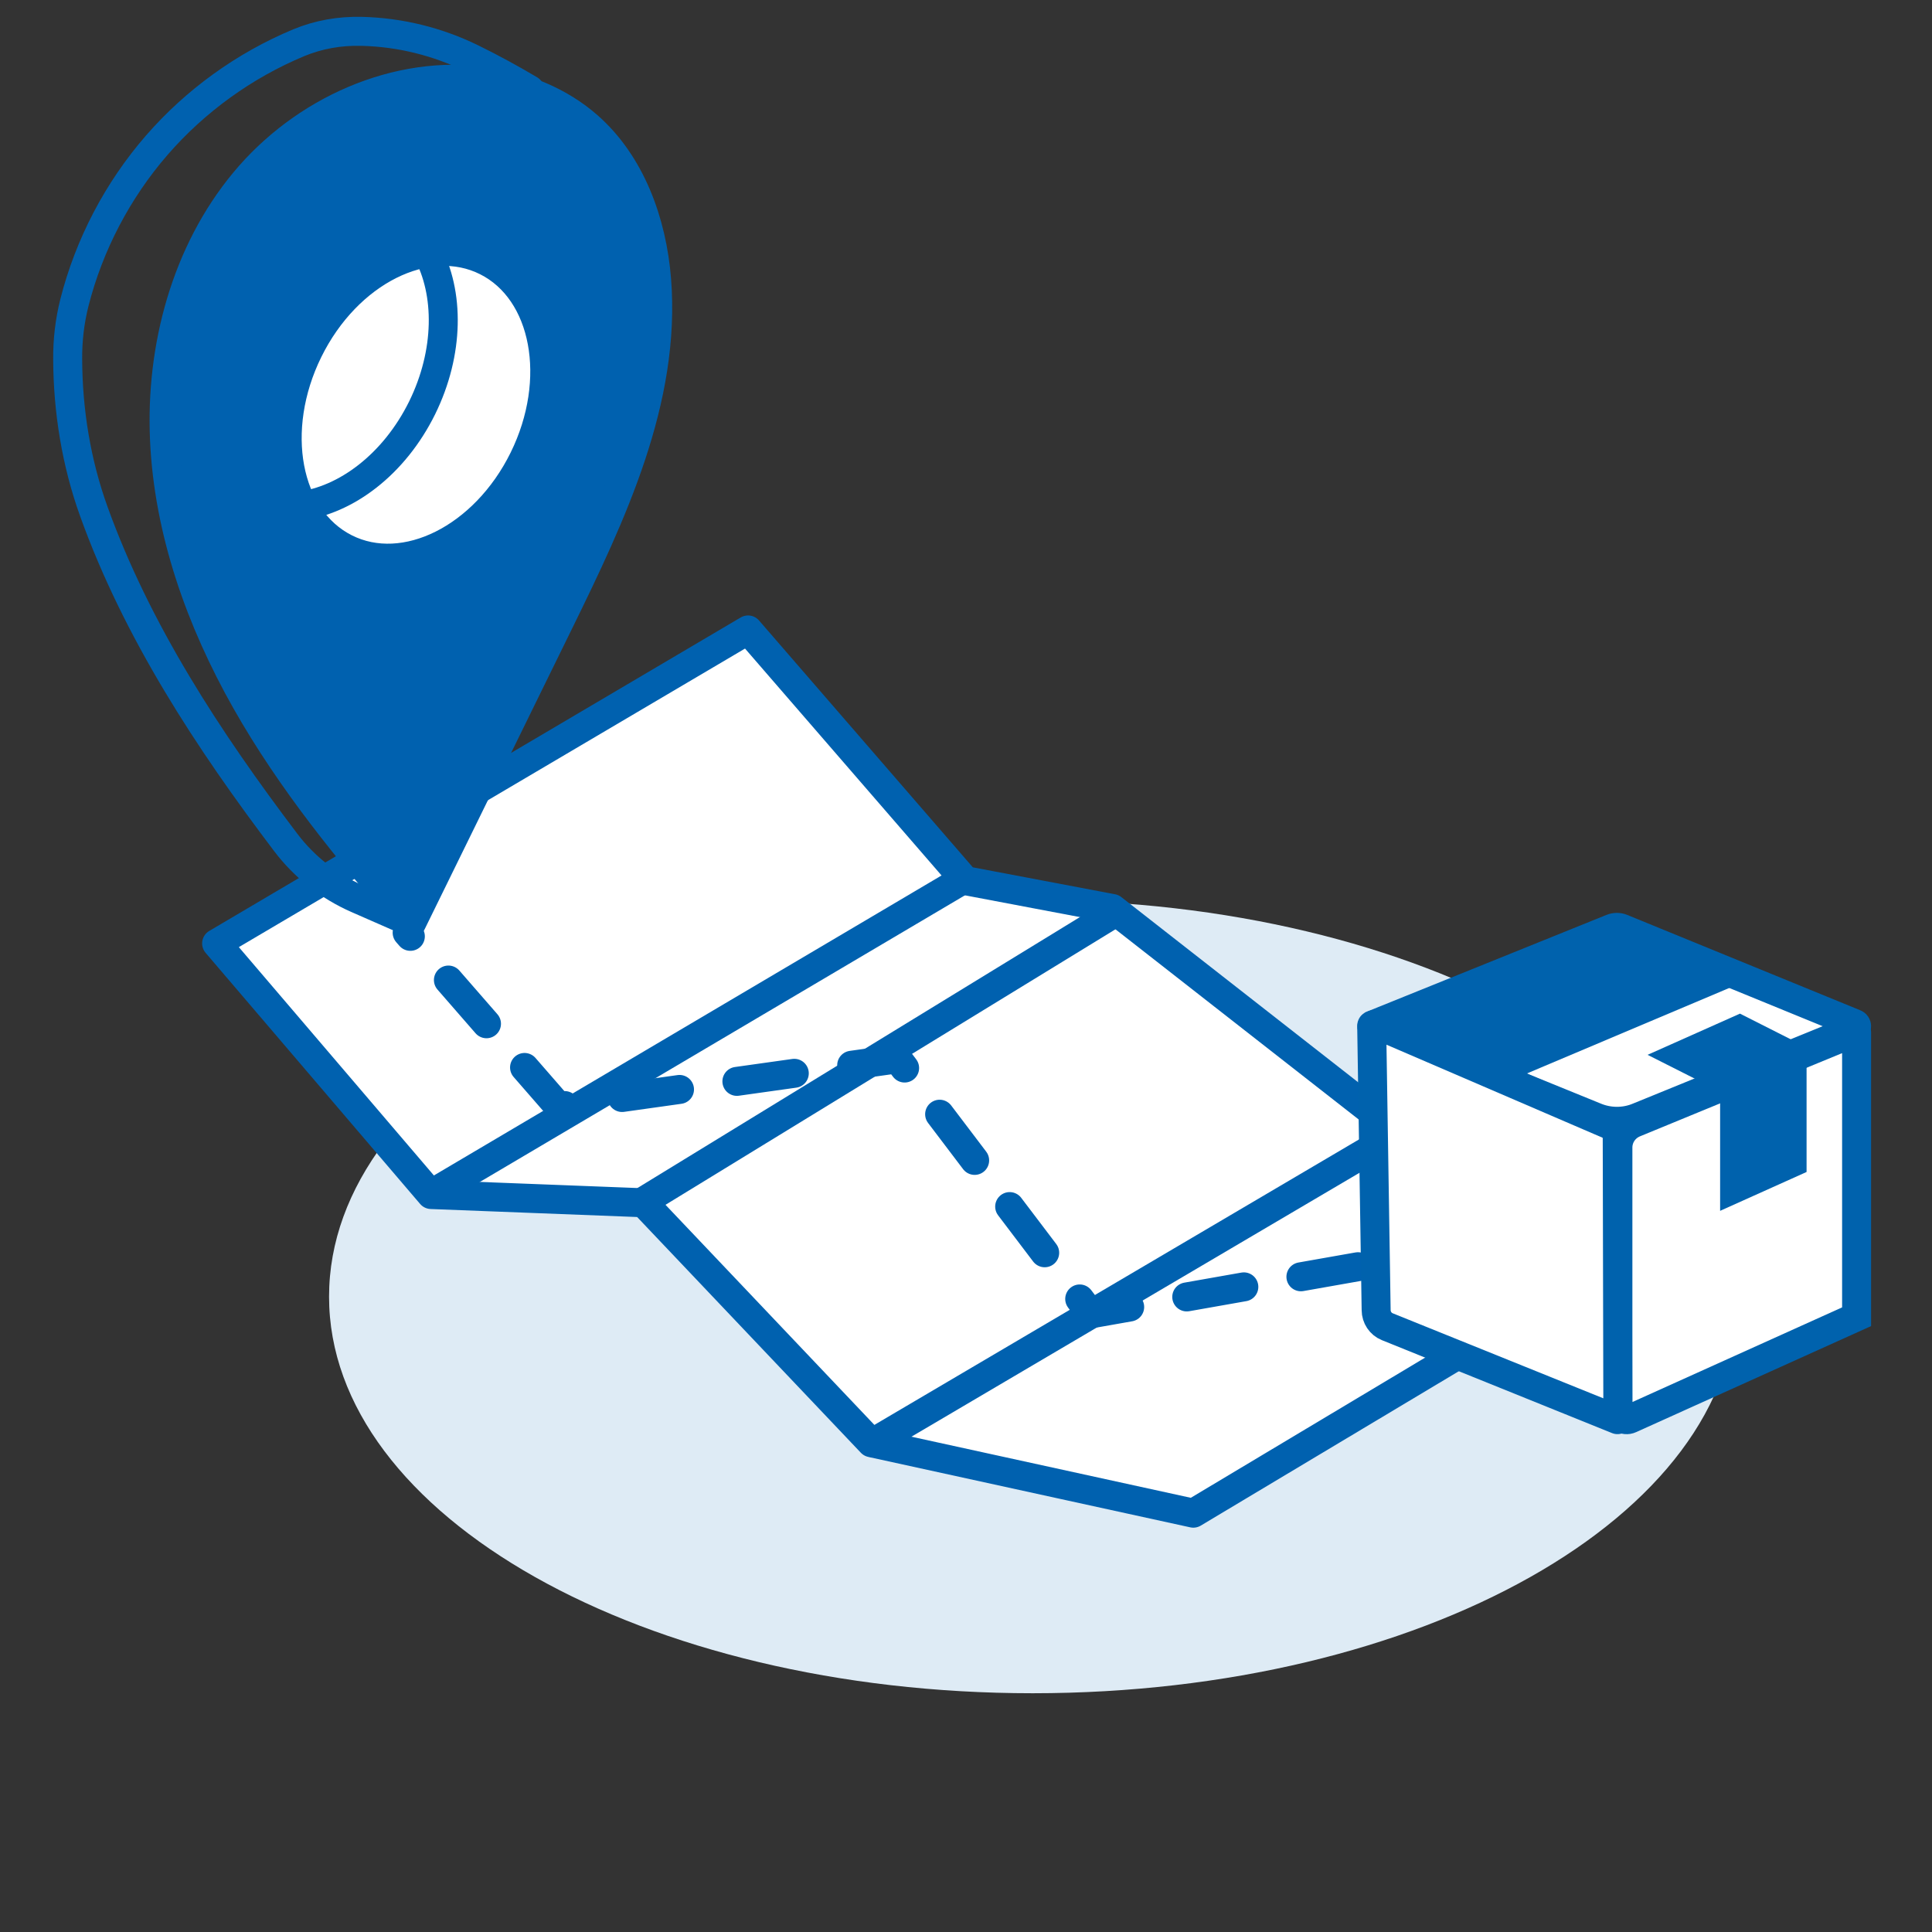 <svg width="100" height="100" viewBox="0 0 100 100" fill="none" xmlns="http://www.w3.org/2000/svg">
<rect x="0" y="0" width="100" height="100" fill="#333333" stroke="none"/>
<mask id="mask0_2955_770" style="mask-type:alpha" maskUnits="userSpaceOnUse" x="0" y="0" width="100" height="100">
<rect width="100" height="100" transform="matrix(-1 0 0 1 100 0)" fill="#D9D9D9"/>
</mask>
<g mask="url(#mask0_2955_770)">
<path d="M53.45 87.642C33.337 87.642 17.032 78.453 17.032 67.117C17.032 55.782 33.337 46.593 53.45 46.593C73.563 46.593 89.868 55.782 89.868 67.117C89.868 78.453 73.563 87.642 53.45 87.642Z" fill="#DEEBF5"/>
<path d="M57.578 47.024L72.452 58.655L89.121 61.956L61.766 78.322L45.101 74.677L33.312 62.255L22.316 61.829L11.212 48.831L38.72 32.606L49.958 45.581L57.578 47.024Z" fill="white" stroke="#0061AF" stroke-width="1.5" stroke-miterlimit="10" stroke-linecap="round" stroke-linejoin="round"/>
<path d="M72.328 58.678L45.174 74.672" stroke="#0061AF" stroke-width="1.5" stroke-miterlimit="10" stroke-linecap="round" stroke-linejoin="round"/>
<path d="M76.198 64.522L56.47 68.004L46.46 54.803L28.908 57.269L21.074 48.275" stroke="#0061AF" stroke-width="1.5" stroke-miterlimit="10" stroke-linecap="round" stroke-linejoin="round" stroke-dasharray="3 3"/>
<path d="M57.455 47.393L33.192 62.25" stroke="#0061AF" stroke-width="1.5" stroke-miterlimit="10" stroke-linecap="round" stroke-linejoin="round"/>
<path d="M49.865 45.517L22.339 61.783" stroke="#0061AF" stroke-width="1.5" stroke-miterlimit="10" stroke-linecap="round" stroke-linejoin="round"/>
<path d="M83.742 73.028V59.397C83.742 58.839 84.078 58.34 84.598 58.124L96.057 53.407C96.077 53.401 96.097 53.414 96.097 53.433V68.148V68.154L84.381 73.442C84.084 73.579 83.742 73.356 83.742 73.028Z" fill="white" stroke="#0062AD" stroke-width="1.5" stroke-miterlimit="10"/>
<path d="M82.553 57.807L71.015 53.111C70.995 53.104 70.995 53.078 71.015 53.065L83.435 48.049C83.601 47.984 83.78 47.984 83.939 48.049L96.007 52.987C96.127 53.032 96.127 53.202 96.007 53.247L84.827 57.807C84.098 58.12 83.276 58.113 82.553 57.807Z" fill="white" stroke="#0062AD" stroke-width="1.5" stroke-miterlimit="10"/>
<path d="M71.242 53.032C71.124 52.986 71 53.072 71 53.199L71.229 67.808C71.229 68.189 71.458 68.529 71.805 68.67L83.72 73.481C83.733 73.488 83.746 73.475 83.74 73.468L83.707 58.913C83.707 58.599 83.524 58.325 83.242 58.198L71.242 53.032Z" fill="white" stroke="#0062AD" stroke-width="1.5" stroke-miterlimit="10"/>
<path d="M89.533 56.024V61.9L93.008 60.338V54.564L89.533 56.024Z" fill="#0062AD" stroke="#0062AD" stroke-miterlimit="10"/>
<path d="M89.379 56.108L86.444 54.626L90.047 53.019L93.008 54.516L89.379 56.108Z" fill="#0062AD" stroke="#0062AD" stroke-miterlimit="10"/>
<path d="M77.37 55.722L89.919 50.42L84.164 48.104C83.865 47.968 83.527 47.968 83.228 48.091L71.46 53.114C71.361 53.159 71.361 53.302 71.46 53.341L77.37 55.722Z" fill="#0062AD" stroke="#0062AD" stroke-miterlimit="10"/>
<path d="M21.3 47.779C23.845 42.59 26.386 37.402 28.931 32.218C31.669 26.635 34.48 20.697 33.986 14.482C33.75 11.499 32.653 8.466 30.414 6.51C28.962 5.242 27.108 4.496 25.212 4.223C20.539 3.543 15.693 5.749 12.658 9.403C9.622 13.057 8.302 17.98 8.514 22.747C8.726 27.513 10.383 32.132 12.723 36.274C15.067 40.416 18.083 44.128 21.3 47.779Z" fill="#0061AF" stroke="#0061AF" stroke-width="1.5" stroke-miterlimit="10" stroke-linecap="round" stroke-linejoin="round"/>
<path d="M27.422 4.648C26.449 4.07 25.456 3.528 24.437 3.028C22.657 2.153 20.714 1.673 18.737 1.623C18.721 1.623 18.71 1.623 18.695 1.623C17.59 1.595 16.486 1.787 15.462 2.212C12.655 3.383 10.118 5.21 8.113 7.517C6.086 9.852 4.611 12.671 3.85 15.669C3.611 16.621 3.495 17.601 3.503 18.585C3.514 21.271 3.947 23.945 4.854 26.467C7.082 32.663 10.77 38.3 14.787 43.601C15.752 44.878 17.03 45.877 18.486 46.517L21.266 47.736" stroke="#0061AF" stroke-width="1.5" stroke-miterlimit="10" stroke-linecap="round" stroke-linejoin="round"/>
<path d="M27.103 23.757C29.123 19.656 28.267 15.075 25.189 13.526C22.112 11.976 17.979 14.045 15.959 18.146C13.938 22.247 14.795 26.828 17.873 28.377C20.95 29.927 25.083 27.858 27.103 23.757Z" fill="white" stroke="#0061AF" stroke-width="1.5" stroke-miterlimit="10"/>
<path d="M22.102 13.018C23.268 15.153 23.257 18.245 21.851 21.107C20.411 24.027 17.905 25.916 15.464 26.201" stroke="#0061AF" stroke-width="1.5" stroke-miterlimit="10"/>
</g>
</svg>
